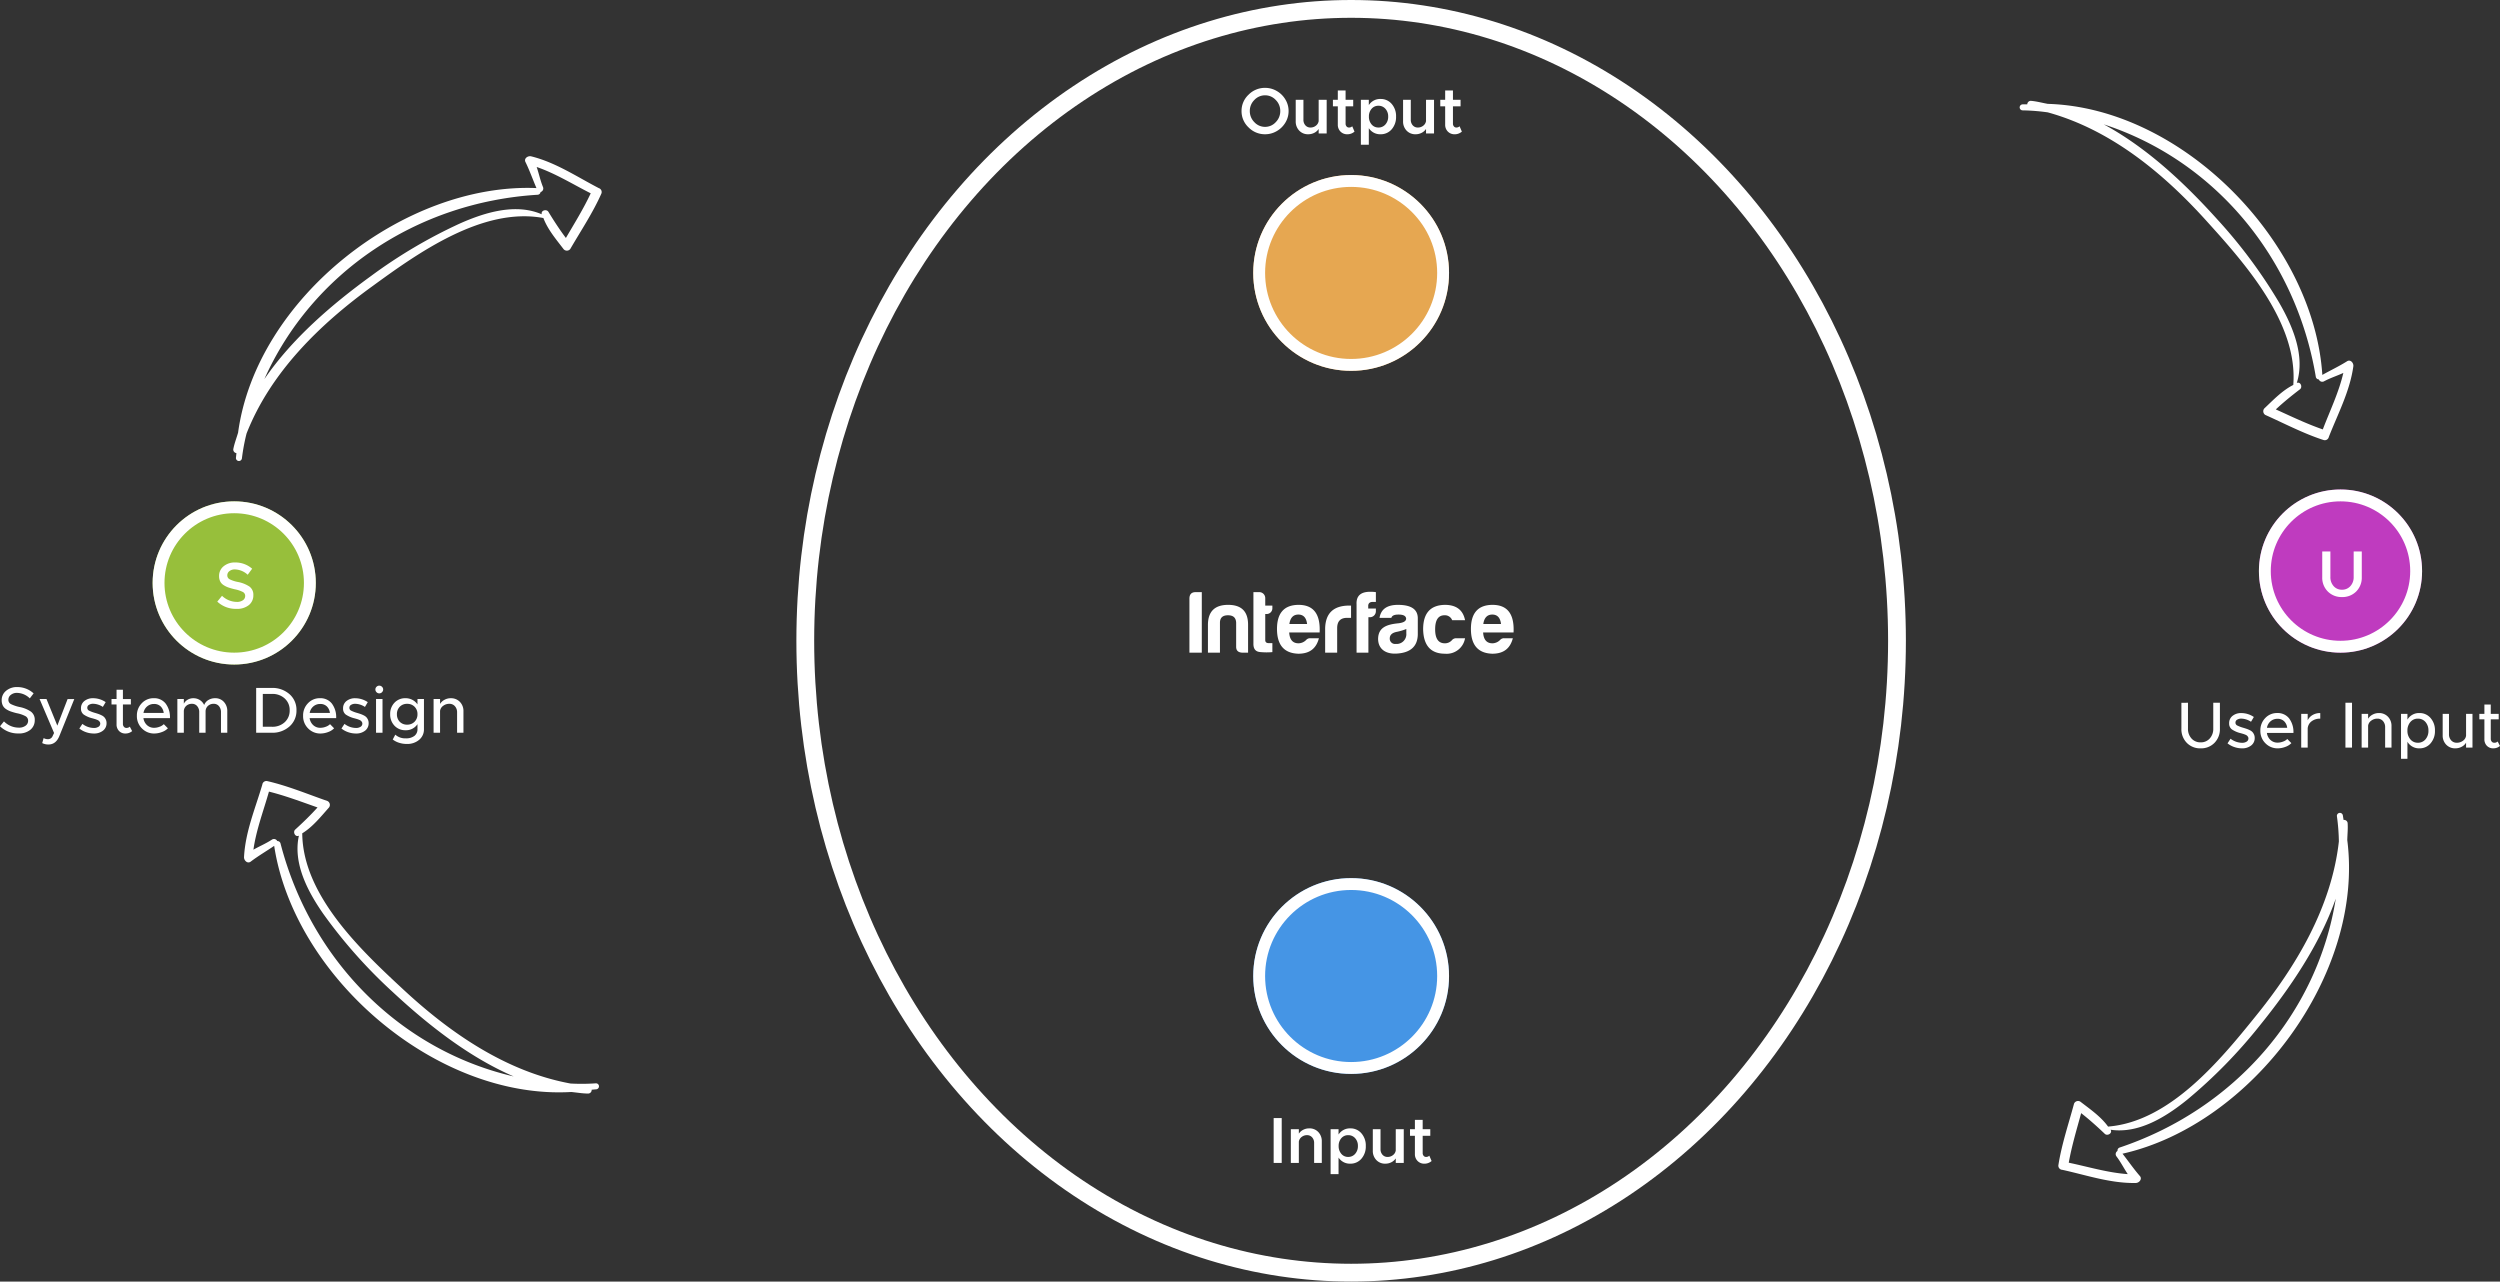 <svg xmlns="http://www.w3.org/2000/svg" width="842.715" height="432" viewBox="0 0 842.715 432">
  <rect x="0" y="0" width="842.715" height="432" fill="#333333" stroke="none"/>
  <g id="Group_17" data-name="Group 17" transform="translate(-504.551 -1524)">
    <g id="Ellipse_10" data-name="Ellipse 10" transform="translate(773 1524)" fill="none" stroke="#fff" stroke-width="6">
      <ellipse cx="187" cy="216" rx="187" ry="216" stroke="none"/>
      <ellipse cx="187" cy="216" rx="184" ry="213" fill="none"/>
    </g>
    <g id="Ellipse_11" data-name="Ellipse 11" transform="translate(927 1583)" fill="#e6a751" stroke="#fff" stroke-width="4">
      <circle cx="33" cy="33" r="33" stroke="none"/>
      <circle cx="33" cy="33" r="31" fill="none"/>
    </g>
    <g id="Ellipse_12" data-name="Ellipse 12" transform="translate(927 1820)" fill="#4595e5" stroke="#fff" stroke-width="4">
      <circle cx="33" cy="33" r="33" stroke="none"/>
      <circle cx="33" cy="33" r="31" fill="none"/>
    </g>
    <path id="Output" d="M8.928.257A7.689,7.689,0,0,1,3.346-2.062,7.469,7.469,0,0,1,.99-7.572a7.439,7.439,0,0,1,2.356-5.5,7.7,7.7,0,0,1,5.582-2.31,7.728,7.728,0,0,1,3.932,1.054,8,8,0,0,1,2.906,2.86,7.449,7.449,0,0,1,1.082,3.9,7.449,7.449,0,0,1-1.082,3.9A8.072,8.072,0,0,1,12.861-.807,7.676,7.676,0,0,1,8.928.257Zm0-2.493a4.819,4.819,0,0,0,3.593-1.586,5.234,5.234,0,0,0,1.522-3.749A5.172,5.172,0,0,0,12.522-11.3,4.845,4.845,0,0,0,8.928-12.87,4.894,4.894,0,0,0,5.307-11.3,5.156,5.156,0,0,0,3.777-7.572,5.218,5.218,0,0,0,5.307-3.822,4.867,4.867,0,0,0,8.928-2.237Zm18.058-9.13h2.7V0h-2.7V-1.522A3.828,3.828,0,0,1,25.52-.229a4.386,4.386,0,0,1-2.053.486A4,4,0,0,1,20.423-.981,4.411,4.411,0,0,1,19.25-4.143v-7.223h2.6v6.71a2.75,2.75,0,0,0,.66,1.9,2.2,2.2,0,0,0,1.723.743,2.833,2.833,0,0,0,1.824-.623,2.415,2.415,0,0,0,.926-1.54ZM38.3-2.438l.77,1.8a3.6,3.6,0,0,1-2.42.9,3.094,3.094,0,0,1-2.31-.917,3.212,3.212,0,0,1-.9-2.347V-9.148H31.79v-2.218h1.65V-14.5h2.622v3.135h2.567v2.218H36.062v5.812a1.4,1.4,0,0,0,.321.944,1.007,1.007,0,0,0,.8.376A1.512,1.512,0,0,0,38.3-2.438Zm9.552-9.2A4.786,4.786,0,0,1,51.6-9.973,6.208,6.208,0,0,1,53.075-5.7,6.235,6.235,0,0,1,51.6-1.412,4.786,4.786,0,0,1,47.85.257,4.534,4.534,0,0,1,43.89-1.8V3.777H41.213V-11.367H43.89v1.8A4.551,4.551,0,0,1,47.85-11.642Zm-.715,9.625a3.009,3.009,0,0,0,2.356-1.045,3.834,3.834,0,0,0,.926-2.64,3.766,3.766,0,0,0-.926-2.622A3.032,3.032,0,0,0,47.135-9.35a2.929,2.929,0,0,0-2.31,1.027,3.836,3.836,0,0,0-.9,2.622,3.906,3.906,0,0,0,.9,2.64A2.907,2.907,0,0,0,47.135-2.017Zm16.042-9.35h2.695V0H63.177V-1.522A3.828,3.828,0,0,1,61.71-.229a4.386,4.386,0,0,1-2.053.486A4,4,0,0,1,56.613-.981,4.411,4.411,0,0,1,55.44-4.143v-7.223h2.6v6.71a2.75,2.75,0,0,0,.66,1.9,2.2,2.2,0,0,0,1.723.743,2.833,2.833,0,0,0,1.824-.623,2.415,2.415,0,0,0,.926-1.54ZM74.488-2.438l.77,1.8a3.6,3.6,0,0,1-2.42.9,3.094,3.094,0,0,1-2.31-.917,3.212,3.212,0,0,1-.9-2.347V-9.148H67.98v-2.218h1.65V-14.5h2.622v3.135h2.567v2.218H72.252v5.812a1.4,1.4,0,0,0,.321.944,1.007,1.007,0,0,0,.8.376A1.512,1.512,0,0,0,74.488-2.438Z" transform="translate(922.068 1569)" fill="#fff"/>
    <path id="Input" d="M1.613,0V-15.107H4.327V0ZM13.622-11.642A4,4,0,0,1,16.665-10.4a4.411,4.411,0,0,1,1.173,3.162V0H15.253V-6.71a2.727,2.727,0,0,0-.669-1.9,2.225,2.225,0,0,0-1.733-.743,2.833,2.833,0,0,0-1.824.623,2.415,2.415,0,0,0-.926,1.54V0h-2.7V-11.367h2.7v1.5a3.828,3.828,0,0,1,1.467-1.293A4.386,4.386,0,0,1,13.622-11.642Zm13.823,0a4.786,4.786,0,0,1,3.749,1.668A6.208,6.208,0,0,1,32.67-5.7a6.234,6.234,0,0,1-1.476,4.29A4.786,4.786,0,0,1,27.445.257,4.534,4.534,0,0,1,23.485-1.8V3.777H20.808V-11.367h2.677v1.8A4.551,4.551,0,0,1,27.445-11.642ZM26.73-2.017a3.009,3.009,0,0,0,2.356-1.045,3.834,3.834,0,0,0,.926-2.64,3.766,3.766,0,0,0-.926-2.622A3.032,3.032,0,0,0,26.73-9.35a2.929,2.929,0,0,0-2.31,1.027,3.836,3.836,0,0,0-.9,2.622,3.906,3.906,0,0,0,.9,2.64A2.907,2.907,0,0,0,26.73-2.017Zm16.042-9.35h2.695V0H42.772V-1.522A3.828,3.828,0,0,1,41.305-.229a4.386,4.386,0,0,1-2.053.486A4,4,0,0,1,36.208-.981a4.411,4.411,0,0,1-1.173-3.163v-7.223h2.6v6.71a2.75,2.75,0,0,0,.66,1.9,2.2,2.2,0,0,0,1.723.743,2.833,2.833,0,0,0,1.824-.623,2.415,2.415,0,0,0,.926-1.54ZM54.083-2.438l.77,1.8a3.6,3.6,0,0,1-2.42.9,3.094,3.094,0,0,1-2.31-.917,3.212,3.212,0,0,1-.9-2.347V-9.148h-1.65v-2.218h1.65V-14.5h2.622v3.135h2.567v2.218H51.847v5.812a1.4,1.4,0,0,0,.321.944,1.007,1.007,0,0,0,.8.376A1.512,1.512,0,0,0,54.083-2.438Z" transform="translate(932.271 1916)" fill="#fff"/>
    <path id="Interface" d="M1.05,0H5.22V-20.4H3.15c-1.41,0-2.1.75-2.1,2.19ZM20.82,0V-9.33c.03-4.53-2.19-6.78-6.72-6.78S7.29-13.86,7.29-9.33V0h4.05V-10.14c.03-1.65.93-2.46,2.7-2.46s2.67.81,2.76,2.46v8.16c0,1.26.66,1.89,1.98,1.98Zm8.19-15v-.87h-2.4v-2.52a2.013,2.013,0,0,0-1.92-2.01H22.62V-3.06c-.03,1.77.69,2.7,2.19,2.85a21.92,21.92,0,0,0,4.2.03V-3.21H27.78c-.78,0-1.17-.36-1.17-1.02v-8.79h.42A1.941,1.941,0,0,0,29.01-15ZM44.7-4.86H41.76a1.748,1.748,0,0,0-1.35.57,3.686,3.686,0,0,1-2.58,1.14c-1.95,0-3-1.23-3.15-3.66H44.94c.3-6.21-2.07-9.3-7.11-9.3-4.83.03-7.26,2.73-7.26,8.13S32.97.21,37.77.36C41.67.36,43.83-1.5,44.7-4.86Zm-6.93-7.98c1.71,0,2.7,1.08,2.94,3.18H34.74C35.04-11.76,36.06-12.84,37.77-12.84ZM46.8,0h4.05V-8.25c0-2.31,1.11-3.48,3.33-3.48h1.35v-4.14h-.57c-5.31,0-8.04,2.55-8.16,7.68ZM63.9-13.95v-.93H61.32v-1.05q.135-1.17,1.53-1.17H63.9v-3.3a12.929,12.929,0,0,0-1.92-.12c-2.97,0-4.74,1.2-4.59,4.23V0h3.99V-11.94h.54A2.024,2.024,0,0,0,63.9-13.95ZM70.59-2.94A1.776,1.776,0,0,1,68.58-4.8c0-1.17.81-1.92,2.4-2.22a17.28,17.28,0,0,0,3.18-.96v1.47A3.281,3.281,0,0,1,70.59-2.94Zm.93-9.9c1.65,0,2.49.45,2.58,1.35,0,.87-.87,1.38-2.58,1.59-4.02.39-6.78,1.41-6.87,5.22C64.65-1.17,67.29.6,71.1.3c4.29-.3,6.93-2.25,6.93-6.63v-5.4c-.09-2.94-2.31-4.38-6.69-4.38-3.66,0-5.73,1.44-6.21,4.38h3.99C69.33-12.48,70.11-12.84,71.52-12.84ZM93.96-4.86h-3a1.839,1.839,0,0,0-1.35.57,3.114,3.114,0,0,1-2.4,1.14c-2.22.03-3.33-1.56-3.33-4.71s1.05-4.74,3.15-4.74a2.6,2.6,0,0,1,2.58,1.65h4.35c-.69-3.45-2.97-5.16-6.81-5.16-4.89.09-7.32,2.82-7.32,8.25C79.95-2.4,82.41.36,87.21.36A6.284,6.284,0,0,0,93.96-4.86Zm16.11,0h-2.94a1.748,1.748,0,0,0-1.35.57,3.686,3.686,0,0,1-2.58,1.14c-1.95,0-3-1.23-3.15-3.66h10.26c.3-6.21-2.07-9.3-7.11-9.3-4.83.03-7.26,2.73-7.26,8.13s2.4,8.19,7.2,8.34C107.04.36,109.2-1.5,110.07-4.86Zm-6.93-7.98c1.71,0,2.7,1.08,2.94,3.18h-5.97C100.41-11.76,101.43-12.84,103.14-12.84Z" transform="translate(904.44 1744)" fill="#fff"/>
    <g id="Group_13" data-name="Group 13" transform="translate(0 13.385)">
      <g id="right-drawn-arrow" transform="translate(1297.842 1544.615) rotate(90)">
        <path id="Path_106" data-name="Path 106" d="M114.3,13.631c-2.191,6.743-5.563,13.149-8.429,19.555a1.461,1.461,0,0,1-2.192.337c-2.866-3.034-6.069-6.069-7.923-9.777h-.169C75.017,22.228,55.125,39.76,40.964,52.572,24.612,67.238,9.777,85.107,3.877,106.517a68.242,68.242,0,0,0-.674,8.429,1.012,1.012,0,1,1-2.023,0v-1.517A1.2,1.2,0,0,1,0,112.08c.169-1.854.674-3.709,1.011-5.563C2.36,60.832,47.876,16.833,92.38,13.968c-1.517-2.7-2.866-5.563-4.551-8.26-.843-1.18.506-2.36,1.686-2.191,8.429,1.18,16.015,5.226,23.769,8.26a1.388,1.388,0,0,1,1.016,1.854ZM91.706,6.887c1.012,2.192,1.686,4.383,2.866,6.575a1.245,1.245,0,0,1-.674,1.686,1.068,1.068,0,0,1-.843,1.011C52.765,22.9,20.061,50.38,7.923,87.636c7.923-14.666,20.061-27.478,32.03-38.267A169.226,169.226,0,0,1,68.1,28.469c7.923-4.552,17.869-8.766,26.972-5.9h0c-.506-1.349,1.517-2.023,2.191-1.011,2.192,2.866,4.383,5.563,6.743,8.092,2.36-5.226,4.889-10.452,6.743-15.846C104.518,11.439,98.281,8.4,91.706,6.887Z" transform="translate(0 -3.5)" fill="#fff"/>
      </g>
      <g id="right-drawn-arrow-2" data-name="right-drawn-arrow" transform="translate(1312.898 1895.397) rotate(171)">
        <path id="Path_106-2" data-name="Path 106" d="M114.3,13.631c-2.191,6.743-5.563,13.149-8.429,19.555a1.461,1.461,0,0,1-2.192.337c-2.866-3.034-6.069-6.069-7.923-9.777h-.169C75.017,22.228,55.125,39.76,40.964,52.572,24.612,67.238,9.777,85.107,3.877,106.517a68.242,68.242,0,0,0-.674,8.429,1.012,1.012,0,1,1-2.023,0v-1.517A1.2,1.2,0,0,1,0,112.08c.169-1.854.674-3.709,1.011-5.563C2.36,60.832,47.876,16.833,92.38,13.968c-1.517-2.7-2.866-5.563-4.551-8.26-.843-1.18.506-2.36,1.686-2.191,8.429,1.18,16.015,5.226,23.769,8.26a1.388,1.388,0,0,1,1.016,1.854ZM91.706,6.887c1.012,2.192,1.686,4.383,2.866,6.575a1.245,1.245,0,0,1-.674,1.686,1.068,1.068,0,0,1-.843,1.011C52.765,22.9,20.061,50.38,7.923,87.636c7.923-14.666,20.061-27.478,32.03-38.267A169.226,169.226,0,0,1,68.1,28.469c7.923-4.552,17.869-8.766,26.972-5.9h0c-.506-1.349,1.517-2.023,2.191-1.011,2.192,2.866,4.383,5.563,6.743,8.092,2.36-5.226,4.889-10.452,6.743-15.846C104.518,11.439,98.281,8.4,91.706,6.887Z" transform="translate(0 -3.5)" fill="#fff"/>
      </g>
    </g>
    <g id="Group_14" data-name="Group 14">
      <g id="right-drawn-arrow-3" data-name="right-drawn-arrow" transform="translate(594.612 1567.294) rotate(6.024)">
        <path id="Path_106-3" data-name="Path 106" d="M114.3,10.131c-2.191,6.743-5.563,13.149-8.429,19.555a1.461,1.461,0,0,1-2.192.337c-2.866-3.034-6.069-6.069-7.923-9.777h-.169C75.017,18.728,55.125,36.26,40.964,49.072,24.612,63.738,9.777,81.607,3.877,103.017a68.242,68.242,0,0,0-.674,8.429,1.012,1.012,0,1,1-2.023,0v-1.517A1.2,1.2,0,0,1,0,108.58c.169-1.854.674-3.709,1.011-5.563C2.36,57.332,47.876,13.333,92.38,10.468c-1.517-2.7-2.866-5.563-4.551-8.26-.843-1.18.506-2.36,1.686-2.191,8.429,1.18,16.015,5.226,23.769,8.26a1.388,1.388,0,0,1,1.016,1.854ZM91.706,3.387c1.012,2.192,1.686,4.383,2.866,6.575a1.245,1.245,0,0,1-.674,1.686,1.068,1.068,0,0,1-.843,1.011C52.765,19.4,20.061,46.88,7.923,84.136c7.923-14.666,20.061-27.478,32.03-38.267a169.227,169.227,0,0,1,28.152-20.9c7.923-4.552,17.869-8.766,26.972-5.9h0c-.506-1.349,1.517-2.023,2.191-1.011,2.192,2.866,4.383,5.563,6.743,8.092,2.36-5.226,4.889-10.452,6.743-15.846C104.518,7.939,98.281,4.9,91.706,3.387Z" fill="#fff"/>
      </g>
      <g id="right-drawn-arrow-4" data-name="right-drawn-arrow" transform="translate(594.584 1902.068) rotate(-94.992)">
        <path id="Path_106-4" data-name="Path 106" d="M114.3,10.131c-2.191,6.743-5.563,13.149-8.429,19.555a1.461,1.461,0,0,1-2.192.337c-2.866-3.034-6.069-6.069-7.923-9.777h-.169C75.017,18.728,55.125,36.26,40.964,49.072,24.612,63.738,9.778,81.607,3.877,103.017a68.242,68.242,0,0,0-.674,8.429,1.012,1.012,0,1,1-2.023,0q0-.759,0-1.517A1.2,1.2,0,0,1,0,108.58c.169-1.854.674-3.709,1.011-5.563C2.36,57.332,47.876,13.333,92.38,10.468c-1.517-2.7-2.866-5.563-4.551-8.26-.843-1.18.506-2.36,1.686-2.191,8.429,1.18,16.015,5.226,23.769,8.26a1.388,1.388,0,0,1,1.016,1.854ZM91.706,3.387c1.012,2.192,1.686,4.383,2.866,6.575a1.245,1.245,0,0,1-.674,1.686,1.068,1.068,0,0,1-.843,1.011C52.765,19.4,20.061,46.88,7.923,84.136c7.923-14.666,20.061-27.478,32.03-38.267A169.226,169.226,0,0,1,68.1,24.969c7.923-4.552,17.869-8.766,26.972-5.9h0c-.506-1.349,1.517-2.023,2.192-1.011,2.192,2.866,4.383,5.563,6.743,8.092,2.36-5.226,4.889-10.452,6.743-15.846C104.518,7.939,98.281,4.9,91.706,3.387Z" fill="#fff"/>
      </g>
    </g>
    <path id="System_Design" data-name="System Design" d="M7.058.238A8.65,8.65,0,0,1,.843-2.182l1.338-1.65A7,7,0,0,0,7.15-1.723a3.645,3.645,0,0,0,2.338-.669,2.032,2.032,0,0,0,.834-1.641,1.718,1.718,0,0,0-.88-1.549,10.237,10.237,0,0,0-2.915-1A20.761,20.761,0,0,1,4.409-7.2a7.1,7.1,0,0,1-1.577-.807A3.076,3.076,0,0,1,1.76-9.24a3.979,3.979,0,0,1-.348-1.723,4,4,0,0,1,1.476-3.172A5.557,5.557,0,0,1,6.637-15.4a8.1,8.1,0,0,1,5.537,2.127L10.89-11.587a6.306,6.306,0,0,0-4.327-1.852,3.154,3.154,0,0,0-2.072.678,2.032,2.032,0,0,0-.825,1.613,1.607,1.607,0,0,0,.862,1.485,12.012,12.012,0,0,0,2.933.99,10.2,10.2,0,0,1,3.813,1.558,3.364,3.364,0,0,1,1.283,2.86A4.075,4.075,0,0,1,11.1-1.018,6,6,0,0,1,7.058.238ZM17.233,3.96a4.561,4.561,0,0,1-2.163-.477L15.547,1.8a2.9,2.9,0,0,0,1.393.367,1.662,1.662,0,0,0,1.558-.88l.568-1.21L14.19-11.367h2.328L20.167-2.4l3.465-8.965h2.255l-5,12.393Q19.745,3.923,17.233,3.96ZM32.45.257a7.952,7.952,0,0,1-2.576-.44A7.3,7.3,0,0,1,27.592-1.43l1.027-1.558a6.484,6.484,0,0,0,3.85,1.375,2.748,2.748,0,0,0,1.568-.4,1.231,1.231,0,0,0,.6-1.063,1.027,1.027,0,0,0-.156-.559,1.883,1.883,0,0,0-.33-.4,2.186,2.186,0,0,0-.6-.33q-.422-.174-.669-.247t-.834-.238A8.954,8.954,0,0,1,29.04-6.151a2.424,2.424,0,0,1-.9-2.026,3.047,3.047,0,0,1,1.137-2.512,4.54,4.54,0,0,1,2.988-.953,7.558,7.558,0,0,1,4.2,1.32l-.953,1.613a6.236,6.236,0,0,0-3.245-1.063,2.64,2.64,0,0,0-1.43.358,1.106,1.106,0,0,0-.568.981,1.036,1.036,0,0,0,.532.944,10.8,10.8,0,0,0,2.09.8q.733.22,1.137.358a9.273,9.273,0,0,1,1.008.431,3.259,3.259,0,0,1,.917.614,3.112,3.112,0,0,1,.559.843,2.729,2.729,0,0,1,.247,1.183,3.113,3.113,0,0,1-1.2,2.557A4.815,4.815,0,0,1,32.45.257ZM44.6-2.053l.788,1.5A3.45,3.45,0,0,1,43.12.257a2.866,2.866,0,0,1-2.154-.862,3.081,3.081,0,0,1-.834-2.237V-9.533h-1.7v-1.833h1.7V-14.5h2.145v3.135h2.677v1.833H42.277v6.545a1.44,1.44,0,0,0,.33.972,1.042,1.042,0,0,0,.825.385A1.586,1.586,0,0,0,44.6-2.053Zm8.213.385a5.11,5.11,0,0,0,1.806-.348,3.854,3.854,0,0,0,1.439-.88L57.438-1.5A5.207,5.207,0,0,1,55.394-.229a7.334,7.334,0,0,1-2.557.486,5.665,5.665,0,0,1-4.134-1.7A5.77,5.77,0,0,1,46.988-5.72a5.837,5.837,0,0,1,1.641-4.226,5.382,5.382,0,0,1,4.024-1.7,4.871,4.871,0,0,1,4.033,1.815,7.63,7.63,0,0,1,1.448,4.9H49.188a3.9,3.9,0,0,0,1.2,2.356A3.442,3.442,0,0,0,52.818-1.668ZM52.745-9.7a3.454,3.454,0,0,0-2.31.825,3.666,3.666,0,0,0-1.228,2.2h6.82A3.645,3.645,0,0,0,55-8.873,3.086,3.086,0,0,0,52.745-9.7ZM73.37-11.642A3.83,3.83,0,0,1,76.313-10.4a4.472,4.472,0,0,1,1.146,3.162V0H75.332V-6.912a3.045,3.045,0,0,0-.678-2.044,2.183,2.183,0,0,0-1.742-.8,2.778,2.778,0,0,0-2,.733,2.514,2.514,0,0,0-.77,1.907V0H68V-6.912a3.045,3.045,0,0,0-.678-2.044,2.183,2.183,0,0,0-1.742-.8,2.778,2.778,0,0,0-2,.733,2.514,2.514,0,0,0-.77,1.907V0H60.628V-11.367H62.81V-9.79A3.34,3.34,0,0,1,64.1-11.138a3.692,3.692,0,0,1,1.916-.5,3.985,3.985,0,0,1,2.191.614A3.894,3.894,0,0,1,69.667-9.35a3.3,3.3,0,0,1,1.4-1.677A4.3,4.3,0,0,1,73.37-11.642ZM87.193,0V-15.107h5.225A8.657,8.657,0,0,1,98.432-13a6.963,6.963,0,0,1,2.347,5.427,7.019,7.019,0,0,1-2.347,5.445A8.611,8.611,0,0,1,92.418,0ZM89.43-2.017h3.117a6.022,6.022,0,0,0,4.281-1.549,5.232,5.232,0,0,0,1.659-4.006,5.189,5.189,0,0,0-1.659-3.969,6.022,6.022,0,0,0-4.281-1.549H89.43Zm19.415.348a5.11,5.11,0,0,0,1.806-.348,3.854,3.854,0,0,0,1.439-.88L113.465-1.5a5.207,5.207,0,0,1-2.044,1.274,7.334,7.334,0,0,1-2.558.486,5.665,5.665,0,0,1-4.134-1.7,5.77,5.77,0,0,1-1.714-4.281,5.837,5.837,0,0,1,1.641-4.226,5.382,5.382,0,0,1,4.024-1.7,4.871,4.871,0,0,1,4.033,1.815,7.63,7.63,0,0,1,1.448,4.9h-8.947a3.9,3.9,0,0,0,1.2,2.356A3.442,3.442,0,0,0,108.845-1.668Zm-.073-8.03a3.454,3.454,0,0,0-2.31.825,3.666,3.666,0,0,0-1.228,2.2h6.82a3.645,3.645,0,0,0-1.027-2.2A3.086,3.086,0,0,0,108.772-9.7ZM120.8.257a7.952,7.952,0,0,1-2.576-.44A7.3,7.3,0,0,1,115.94-1.43l1.027-1.558a6.484,6.484,0,0,0,3.85,1.375,2.748,2.748,0,0,0,1.567-.4,1.231,1.231,0,0,0,.6-1.063,1.027,1.027,0,0,0-.156-.559,1.883,1.883,0,0,0-.33-.4,2.186,2.186,0,0,0-.6-.33q-.422-.174-.669-.247t-.834-.238a8.954,8.954,0,0,1-3.007-1.293,2.424,2.424,0,0,1-.9-2.026,3.047,3.047,0,0,1,1.137-2.512,4.54,4.54,0,0,1,2.988-.953,7.558,7.558,0,0,1,4.2,1.32l-.953,1.613a6.236,6.236,0,0,0-3.245-1.063,2.64,2.64,0,0,0-1.43.358,1.106,1.106,0,0,0-.568.981,1.036,1.036,0,0,0,.532.944,10.8,10.8,0,0,0,2.09.8q.733.22,1.137.358a9.274,9.274,0,0,1,1.008.431,3.26,3.26,0,0,1,.917.614,3.112,3.112,0,0,1,.559.843,2.729,2.729,0,0,1,.248,1.183,3.113,3.113,0,0,1-1.2,2.557A4.815,4.815,0,0,1,120.8.257Zm7.9-13.53a1.258,1.258,0,0,1-.935-.394,1.282,1.282,0,0,1-.385-.926,1.231,1.231,0,0,1,.385-.9,1.273,1.273,0,0,1,.935-.385,1.261,1.261,0,0,1,.908.385,1.218,1.218,0,0,1,.394.9,1.267,1.267,0,0,1-.394.926A1.247,1.247,0,0,1,128.7-13.273ZM127.6,0V-11.367h2.182V0Zm13.97-11.367h2.182V-1.21a4.518,4.518,0,0,1-1.622,3.593,6.148,6.148,0,0,1-4.152,1.393,8.435,8.435,0,0,1-2.649-.412,6.6,6.6,0,0,1-2.1-1.091L134.09.642a5.009,5.009,0,0,0,3.557,1.247,4.531,4.531,0,0,0,2.878-.825,2.776,2.776,0,0,0,1.045-2.31V-2.9a4.6,4.6,0,0,1-4.033,2.053,4.918,4.918,0,0,1-3.713-1.522,5.39,5.39,0,0,1-1.457-3.887,5.358,5.358,0,0,1,1.457-3.878,4.933,4.933,0,0,1,3.713-1.512,4.872,4.872,0,0,1,2.319.559,4.7,4.7,0,0,1,1.714,1.531ZM135.593-3.7a3.376,3.376,0,0,0,2.493.972,3.373,3.373,0,0,0,2.5-.99,3.443,3.443,0,0,0,.981-2.53,3.412,3.412,0,0,0-.981-2.521,3.389,3.389,0,0,0-2.5-.981,3.328,3.328,0,0,0-2.484.981,3.448,3.448,0,0,0-.962,2.521A3.522,3.522,0,0,0,135.593-3.7Zm17.2-7.938a4.086,4.086,0,0,1,3.08,1.238,4.372,4.372,0,0,1,1.192,3.162V0h-2.145V-6.857a3.018,3.018,0,0,0-.724-2.081,2.4,2.4,0,0,0-1.879-.816,3.381,3.381,0,0,0-2.1.688,2.474,2.474,0,0,0-1.036,1.7V0H147V-11.367h2.182v1.65a3.793,3.793,0,0,1,1.494-1.393A4.374,4.374,0,0,1,152.79-11.642Z" transform="translate(503.708 1771)" fill="#fff"/>
    <path id="User_Input" data-name="User Input" d="M8.25.257A6.244,6.244,0,0,1,3.575-1.6,6.53,6.53,0,0,1,1.76-6.362v-8.745H3.978V-6.4A4.749,4.749,0,0,0,5.17-3.062a3.985,3.985,0,0,0,3.08,1.3,3.964,3.964,0,0,0,3.062-1.3A4.749,4.749,0,0,0,12.5-6.4v-8.708H14.74v8.745A6.512,6.512,0,0,1,12.916-1.6,6.252,6.252,0,0,1,8.25.257Zm13.915,0a7.952,7.952,0,0,1-2.576-.44A7.3,7.3,0,0,1,17.307-1.43l1.027-1.558a6.484,6.484,0,0,0,3.85,1.375,2.748,2.748,0,0,0,1.568-.4,1.231,1.231,0,0,0,.6-1.063,1.027,1.027,0,0,0-.156-.559,1.883,1.883,0,0,0-.33-.4,2.186,2.186,0,0,0-.6-.33q-.422-.174-.669-.247t-.834-.238a8.954,8.954,0,0,1-3.007-1.293,2.424,2.424,0,0,1-.9-2.026,3.047,3.047,0,0,1,1.137-2.512,4.54,4.54,0,0,1,2.988-.953,7.558,7.558,0,0,1,4.2,1.32l-.953,1.613a6.236,6.236,0,0,0-3.245-1.063,2.64,2.64,0,0,0-1.43.358,1.106,1.106,0,0,0-.568.981,1.036,1.036,0,0,0,.532.944,10.8,10.8,0,0,0,2.09.8q.733.22,1.137.358A9.274,9.274,0,0,1,24.75-5.9a3.259,3.259,0,0,1,.917.614,3.112,3.112,0,0,1,.559.843,2.729,2.729,0,0,1,.247,1.183,3.113,3.113,0,0,1-1.2,2.557A4.815,4.815,0,0,1,22.165.257ZM34.21-1.668a5.11,5.11,0,0,0,1.806-.348,3.854,3.854,0,0,0,1.439-.88L38.83-1.5A5.207,5.207,0,0,1,36.786-.229a7.334,7.334,0,0,1-2.558.486,5.665,5.665,0,0,1-4.134-1.7A5.77,5.77,0,0,1,28.38-5.72a5.837,5.837,0,0,1,1.641-4.226,5.382,5.382,0,0,1,4.024-1.7,4.871,4.871,0,0,1,4.033,1.815,7.63,7.63,0,0,1,1.448,4.9H30.58a3.9,3.9,0,0,0,1.2,2.356A3.442,3.442,0,0,0,34.21-1.668ZM34.137-9.7a3.454,3.454,0,0,0-2.31.825,3.666,3.666,0,0,0-1.228,2.2h6.82a3.645,3.645,0,0,0-1.027-2.2A3.086,3.086,0,0,0,34.137-9.7Zm10.193.5A4.1,4.1,0,0,1,46-10.991a5.009,5.009,0,0,1,2.567-.651v1.888a4.645,4.645,0,0,0-2.924.9A3.3,3.3,0,0,0,44.33-6.472V0H42.148V-11.367H44.33ZM57.053,0V-15.107h2.218V0ZM68.31-11.642A4.086,4.086,0,0,1,71.39-10.4a4.372,4.372,0,0,1,1.192,3.162V0H70.437V-6.857a3.018,3.018,0,0,0-.724-2.081,2.4,2.4,0,0,0-1.879-.816,3.381,3.381,0,0,0-2.1.688A2.474,2.474,0,0,0,64.7-7.37V0H62.517V-11.367H64.7v1.65a3.793,3.793,0,0,1,1.494-1.393A4.374,4.374,0,0,1,68.31-11.642Zm13.695,0a4.794,4.794,0,0,1,3.74,1.668A6.184,6.184,0,0,1,87.23-5.7a6.219,6.219,0,0,1-1.485,4.281A4.782,4.782,0,0,1,82,.257,4.489,4.489,0,0,1,77.953-1.98V3.777H75.79V-11.367h2.163v1.943A4.5,4.5,0,0,1,82-11.642Zm-.532,10.01a3.252,3.252,0,0,0,2.557-1.137,4.28,4.28,0,0,0,1-2.933,4.278,4.278,0,0,0-.99-2.915,3.245,3.245,0,0,0-2.567-1.137,3.205,3.205,0,0,0-2.53,1.137,4.278,4.278,0,0,0-.99,2.915,4.313,4.313,0,0,0,.99,2.924A3.194,3.194,0,0,0,81.473-1.632Zm16.243-9.735H99.88V0H97.717V-1.65A3.729,3.729,0,0,1,96.223-.266a4.435,4.435,0,0,1-2.118.522,4.086,4.086,0,0,1-3.08-1.237,4.372,4.372,0,0,1-1.192-3.163v-7.223H91.96V-4.51a2.961,2.961,0,0,0,.733,2.072,2.436,2.436,0,0,0,1.888.807,3.411,3.411,0,0,0,2.1-.678A2.444,2.444,0,0,0,97.717-4Zm10.652,9.313.788,1.5a3.45,3.45,0,0,1-2.273.807,2.866,2.866,0,0,1-2.154-.862,3.081,3.081,0,0,1-.834-2.237V-9.533H102.19v-1.833h1.705V-14.5h2.145v3.135h2.677v1.833H106.04v6.545a1.44,1.44,0,0,0,.33.972,1.042,1.042,0,0,0,.825.385A1.586,1.586,0,0,0,108.368-2.053Z" transform="translate(1238.11 1776)" fill="#fff"/>
    <g id="Group_15" data-name="Group 15" transform="translate(1 -4)">
      <g id="Ellipse_15" data-name="Ellipse 15" transform="translate(555 1697)" fill="#97bf3b" stroke="#fff" stroke-width="4">
        <circle cx="27.5" cy="27.5" r="27.5" stroke="none"/>
        <circle cx="27.5" cy="27.5" r="25.5" fill="none"/>
      </g>
      <path id="S" d="M7.15.238A9.1,9.1,0,0,1,.678-2.2L2.273-4.162A7.312,7.312,0,0,0,7.242-2.108a3.4,3.4,0,0,0,2.09-.568,1.727,1.727,0,0,0,.752-1.43,1.468,1.468,0,0,0-.77-1.338,10.58,10.58,0,0,0-2.732-.917,21.331,21.331,0,0,1-2.173-.614,7.581,7.581,0,0,1-1.623-.807A3.14,3.14,0,0,1,1.65-9.038a4.016,4.016,0,0,1-.367-1.778A4.128,4.128,0,0,1,2.8-14.108,5.822,5.822,0,0,1,6.71-15.4a8.514,8.514,0,0,1,5.72,2.108l-1.5,2.035a6.59,6.59,0,0,0-4.327-1.8,2.825,2.825,0,0,0-1.833.577,1.746,1.746,0,0,0-.715,1.4A1.462,1.462,0,0,0,4.84-9.735a10.588,10.588,0,0,0,2.732.9,10.594,10.594,0,0,1,3.951,1.558,3.375,3.375,0,0,1,1.311,2.9,4.162,4.162,0,0,1-1.512,3.346A6.277,6.277,0,0,1,7.15.238Z" transform="translate(576.116 1733)" fill="#fff"/>
    </g>
    <g id="Group_16" data-name="Group 16" transform="translate(-4 -8)">
      <g id="Ellipse_14" data-name="Ellipse 14" transform="translate(1270 1697)" fill="#bf3bbf" stroke="#fff" stroke-width="4">
        <circle cx="27.5" cy="27.5" r="27.5" stroke="none"/>
        <circle cx="27.5" cy="27.5" r="25.5" fill="none"/>
      </g>
      <path id="U" d="M8.268.257A6.462,6.462,0,0,1,3.483-1.622a6.557,6.557,0,0,1-1.87-4.831v-8.653h2.75v8.58a4.451,4.451,0,0,0,1.091,3.1,3.616,3.616,0,0,0,2.814,1.21A3.672,3.672,0,0,0,11.1-3.428a4.407,4.407,0,0,0,1.109-3.1v-8.58h2.732v8.653a6.557,6.557,0,0,1-1.87,4.831A6.485,6.485,0,0,1,8.268.257Z" transform="translate(1289.732 1733)" fill="#fff"/>
    </g>
  </g>
</svg>
